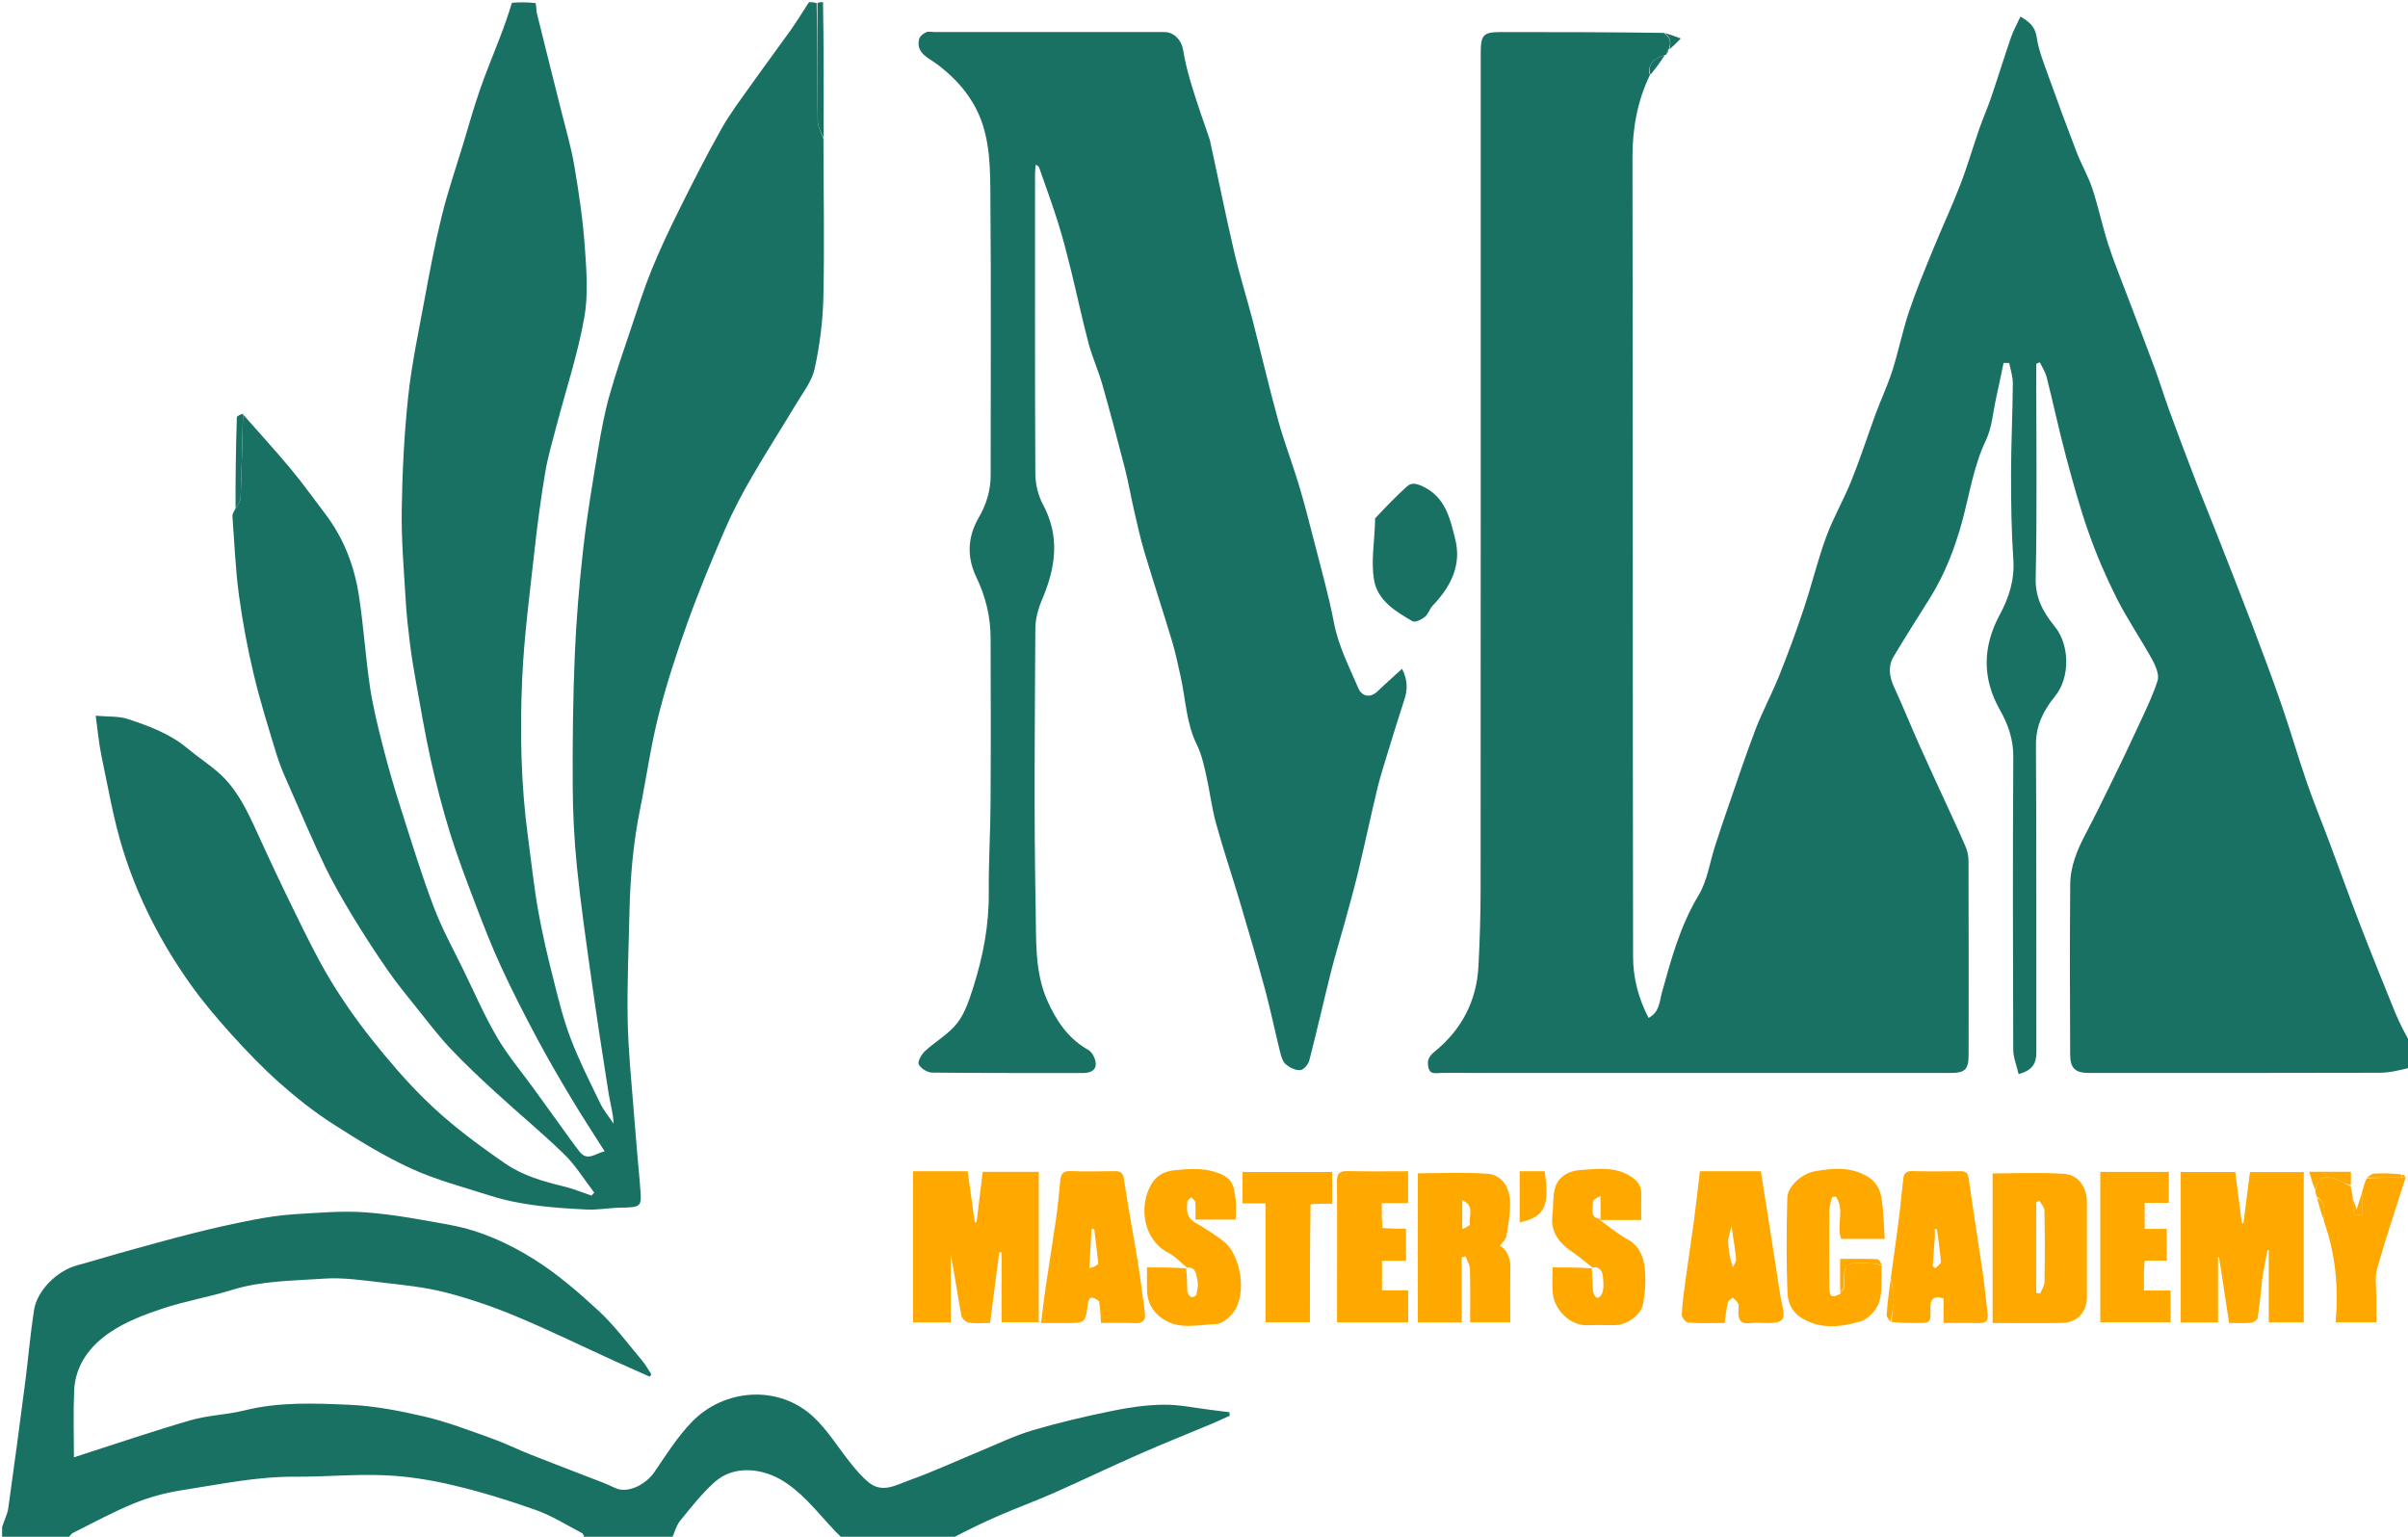 <svg width="47" height="30" viewBox="0 0 47 30" fill="none" xmlns="http://www.w3.org/2000/svg">
<g clip-path="url(#clip0_317_753)">
<path d="M32.204 1.462C31.958 1.973 31.862 2.507 31.863 3.079C31.873 8.28 31.866 13.481 31.875 18.681C31.875 19.091 31.981 19.493 32.177 19.871C32.391 19.761 32.39 19.552 32.438 19.377C32.619 18.722 32.795 18.072 33.153 17.478C33.325 17.193 33.372 16.831 33.478 16.506C33.559 16.256 33.642 16.007 33.728 15.76C33.905 15.252 34.072 14.74 34.265 14.238C34.403 13.881 34.586 13.542 34.728 13.187C34.9 12.758 35.06 12.324 35.206 11.885C35.362 11.42 35.476 10.94 35.645 10.479C35.783 10.104 35.988 9.753 36.137 9.381C36.31 8.951 36.452 8.508 36.612 8.073C36.717 7.79 36.846 7.517 36.937 7.231C37.057 6.853 37.134 6.461 37.26 6.085C37.396 5.678 37.563 5.28 37.725 4.882C37.9 4.454 38.096 4.035 38.262 3.605C38.4 3.248 38.506 2.878 38.632 2.516C38.702 2.313 38.791 2.116 38.86 1.913C38.994 1.519 39.117 1.121 39.252 0.727C39.299 0.593 39.37 0.467 39.436 0.324C39.599 0.42 39.721 0.511 39.753 0.727C39.79 0.977 39.887 1.22 39.973 1.46C40.153 1.965 40.339 2.469 40.532 2.97C40.625 3.212 40.758 3.439 40.84 3.685C40.958 4.042 41.034 4.413 41.149 4.77C41.261 5.115 41.399 5.451 41.527 5.79C41.703 6.254 41.882 6.717 42.054 7.183C42.156 7.46 42.243 7.744 42.344 8.023C42.505 8.463 42.67 8.903 42.839 9.341C42.98 9.71 43.132 10.075 43.276 10.444C43.502 11.02 43.73 11.596 43.95 12.175C44.147 12.696 44.344 13.217 44.526 13.743C44.702 14.251 44.851 14.768 45.026 15.276C45.164 15.676 45.326 16.067 45.474 16.463C45.668 16.98 45.852 17.5 46.051 18.014C46.276 18.598 46.509 19.177 46.745 19.756C46.828 19.957 46.928 20.151 47.031 20.334C47.041 20.488 47.041 20.656 47.041 20.843C46.843 20.89 46.644 20.942 46.446 20.942C44.556 20.948 42.667 20.946 40.777 20.946C40.509 20.946 40.407 20.86 40.406 20.585C40.4 19.479 40.398 18.373 40.407 17.268C40.409 16.91 40.546 16.585 40.712 16.271C40.906 15.903 41.087 15.529 41.27 15.155C41.411 14.867 41.551 14.577 41.685 14.284C41.836 13.956 42 13.632 42.112 13.29C42.15 13.175 42.075 12.999 42.007 12.876C41.786 12.474 41.524 12.093 41.317 11.684C41.108 11.27 40.923 10.839 40.768 10.401C40.596 9.914 40.459 9.413 40.325 8.913C40.188 8.399 40.077 7.877 39.947 7.361C39.921 7.26 39.859 7.168 39.814 7.072C39.791 7.082 39.767 7.093 39.744 7.103C39.744 7.178 39.744 7.253 39.744 7.328C39.744 8.649 39.762 9.971 39.733 11.292C39.724 11.683 39.888 11.962 40.104 12.228C40.403 12.596 40.406 13.231 40.11 13.593C39.891 13.862 39.736 14.157 39.738 14.537C39.751 16.54 39.742 18.543 39.746 20.545C39.747 20.763 39.667 20.895 39.4 20.969C39.362 20.802 39.296 20.648 39.295 20.493C39.288 18.588 39.285 16.682 39.296 14.777C39.298 14.435 39.198 14.148 39.035 13.859C38.688 13.246 38.694 12.627 39.032 12C39.209 11.672 39.324 11.321 39.297 10.925C39.259 10.374 39.252 9.819 39.252 9.266C39.253 8.671 39.282 8.076 39.287 7.48C39.288 7.349 39.241 7.218 39.217 7.086C39.18 7.086 39.143 7.085 39.106 7.085C39.058 7.315 39.011 7.545 38.96 7.774C38.899 8.05 38.88 8.348 38.761 8.596C38.522 9.097 38.444 9.639 38.302 10.164C38.157 10.699 37.96 11.209 37.666 11.68C37.431 12.056 37.191 12.431 36.963 12.812C36.849 13.003 36.873 13.201 36.965 13.403C37.143 13.791 37.303 14.187 37.477 14.577C37.64 14.944 37.81 15.306 37.977 15.671C38.108 15.957 38.242 16.242 38.366 16.531C38.402 16.616 38.422 16.715 38.422 16.807C38.426 18.066 38.425 19.325 38.424 20.583C38.424 20.879 38.358 20.946 38.067 20.946C34.755 20.946 31.443 20.946 28.132 20.945C28.037 20.945 27.915 20.988 27.881 20.843C27.853 20.718 27.875 20.631 27.997 20.533C28.522 20.108 28.822 19.548 28.857 18.861C28.883 18.358 28.899 17.852 28.899 17.348C28.902 11.91 28.901 6.472 28.901 1.034C28.901 0.679 28.952 0.626 29.296 0.626C30.347 0.626 31.398 0.627 32.474 0.642C32.62 0.736 32.613 0.846 32.573 0.964C32.573 0.964 32.572 0.961 32.561 0.966C32.541 1.002 32.532 1.032 32.523 1.062C32.523 1.062 32.519 1.075 32.499 1.072C32.252 1.145 32.152 1.289 32.204 1.462Z" fill="#187163"/>
<path d="M16.072 2.712C16.074 3.741 16.094 4.77 16.071 5.799C16.061 6.267 16 6.74 15.901 7.197C15.848 7.442 15.673 7.662 15.54 7.885C15.256 8.36 14.955 8.825 14.679 9.303C14.488 9.634 14.307 9.973 14.155 10.324C13.895 10.926 13.642 11.534 13.42 12.152C13.205 12.752 13.006 13.361 12.85 13.979C12.698 14.581 12.614 15.201 12.49 15.811C12.357 16.471 12.301 17.138 12.286 17.81C12.271 18.509 12.238 19.209 12.251 19.908C12.262 20.505 12.324 21.101 12.37 21.697C12.406 22.175 12.451 22.652 12.492 23.13C12.493 23.137 12.492 23.144 12.492 23.151C12.532 23.565 12.526 23.568 12.102 23.576C11.884 23.58 11.667 23.623 11.451 23.612C10.812 23.58 10.172 23.535 9.557 23.338C9.043 23.173 8.514 23.036 8.026 22.812C7.494 22.568 6.989 22.256 6.495 21.939C6.13 21.705 5.785 21.431 5.46 21.143C5.124 20.845 4.811 20.518 4.51 20.185C4.23 19.875 3.959 19.554 3.718 19.215C3.146 18.412 2.696 17.538 2.402 16.597C2.215 16 2.111 15.375 1.981 14.76C1.929 14.51 1.907 14.252 1.868 13.972C2.112 13.995 2.317 13.977 2.497 14.037C2.906 14.173 3.313 14.321 3.655 14.606C3.846 14.766 4.056 14.904 4.246 15.066C4.623 15.39 4.828 15.832 5.03 16.276C5.27 16.803 5.516 17.326 5.772 17.845C5.985 18.278 6.196 18.713 6.444 19.125C6.688 19.528 6.96 19.918 7.253 20.286C7.578 20.695 7.919 21.095 8.291 21.461C8.766 21.929 9.301 22.327 9.851 22.707C10.213 22.957 10.607 23.064 11.016 23.164C11.195 23.208 11.368 23.28 11.544 23.34C11.562 23.321 11.58 23.302 11.599 23.283C11.408 23.034 11.242 22.759 11.021 22.542C10.586 22.117 10.115 21.73 9.667 21.318C9.365 21.041 9.064 20.759 8.783 20.46C8.549 20.21 8.341 19.935 8.126 19.667C7.936 19.429 7.742 19.193 7.569 18.943C7.332 18.601 7.105 18.252 6.889 17.896C6.695 17.576 6.506 17.25 6.343 16.913C6.098 16.401 5.876 15.879 5.648 15.359C5.559 15.157 5.468 14.954 5.403 14.744C5.244 14.222 5.08 13.701 4.954 13.171C4.831 12.658 4.734 12.136 4.663 11.613C4.595 11.105 4.575 10.589 4.537 10.077C4.534 10.04 4.556 10.001 4.59 9.941C4.641 9.856 4.693 9.793 4.696 9.727C4.717 9.182 4.729 8.636 4.743 8.09C5.056 8.446 5.377 8.795 5.679 9.159C5.915 9.442 6.128 9.744 6.352 10.037C6.707 10.505 6.914 11.04 7.003 11.614C7.096 12.207 7.132 12.808 7.22 13.401C7.28 13.802 7.378 14.198 7.479 14.591C7.582 14.995 7.7 15.396 7.827 15.793C8.031 16.433 8.228 17.078 8.466 17.706C8.626 18.131 8.849 18.532 9.048 18.942C9.262 19.381 9.457 19.832 9.703 20.252C9.91 20.606 10.179 20.922 10.42 21.256C10.588 21.488 10.756 21.721 10.924 21.953C11.052 22.13 11.177 22.309 11.311 22.481C11.47 22.684 11.627 22.508 11.803 22.478C11.579 22.124 11.358 21.788 11.152 21.443C10.918 21.053 10.688 20.659 10.475 20.258C10.23 19.799 9.993 19.335 9.776 18.863C9.59 18.46 9.43 18.045 9.272 17.63C9.099 17.176 8.927 16.722 8.783 16.259C8.64 15.797 8.518 15.326 8.412 14.853C8.3 14.351 8.215 13.843 8.123 13.337C8.076 13.076 8.033 12.814 8 12.552C7.965 12.273 7.934 11.994 7.918 11.714C7.884 11.129 7.832 10.543 7.841 9.959C7.852 9.223 7.888 8.485 7.966 7.754C8.034 7.114 8.169 6.481 8.286 5.847C8.387 5.302 8.489 4.756 8.622 4.219C8.739 3.742 8.899 3.276 9.042 2.806C9.147 2.458 9.244 2.108 9.363 1.765C9.481 1.422 9.622 1.088 9.751 0.749C9.838 0.522 9.92 0.295 9.991 0.055C10.13 0.042 10.282 0.042 10.453 0.06C10.474 0.14 10.465 0.205 10.48 0.264C10.633 0.887 10.791 1.508 10.946 2.13C11.037 2.497 11.146 2.861 11.209 3.232C11.298 3.755 11.376 4.282 11.414 4.81C11.447 5.275 11.485 5.756 11.403 6.208C11.276 6.915 11.048 7.604 10.865 8.301C10.785 8.608 10.694 8.914 10.641 9.226C10.556 9.736 10.487 10.249 10.431 10.762C10.34 11.591 10.229 12.421 10.192 13.253C10.146 14.287 10.167 15.324 10.307 16.354C10.372 16.832 10.422 17.314 10.506 17.788C10.586 18.24 10.693 18.688 10.806 19.134C10.902 19.519 10.998 19.908 11.14 20.278C11.305 20.709 11.514 21.124 11.716 21.54C11.784 21.681 11.889 21.804 11.976 21.935C11.968 21.723 11.908 21.529 11.877 21.331C11.76 20.593 11.647 19.854 11.543 19.114C11.441 18.385 11.335 17.657 11.261 16.925C11.206 16.385 11.18 15.839 11.178 15.296C11.174 14.458 11.184 13.619 11.219 12.781C11.249 12.09 11.306 11.399 11.384 10.711C11.456 10.071 11.565 9.434 11.67 8.797C11.73 8.438 11.796 8.077 11.894 7.726C12.02 7.273 12.177 6.828 12.326 6.382C12.452 6.007 12.572 5.627 12.721 5.261C12.884 4.862 13.069 4.471 13.261 4.085C13.525 3.555 13.792 3.027 14.082 2.513C14.256 2.205 14.473 1.921 14.678 1.632C14.925 1.283 15.182 0.941 15.43 0.592C15.556 0.413 15.671 0.226 15.79 0.042C15.834 0.042 15.878 0.042 15.939 0.061C15.955 0.841 15.95 1.6 15.96 2.36C15.962 2.478 16.033 2.595 16.072 2.712Z" fill="#187163"/>
<path d="M0.041 29.812C0.082 29.676 0.145 29.564 0.161 29.445C0.277 28.623 0.386 27.799 0.493 26.976C0.553 26.509 0.592 26.04 0.664 25.575C0.723 25.195 1.109 24.808 1.508 24.7C1.779 24.628 2.046 24.543 2.315 24.468C2.797 24.335 3.277 24.199 3.761 24.077C4.15 23.979 4.542 23.89 4.936 23.814C5.206 23.762 5.481 23.72 5.756 23.703C6.219 23.676 6.687 23.633 7.147 23.668C7.701 23.71 8.252 23.815 8.8 23.916C9.387 24.026 9.933 24.274 10.432 24.589C10.883 24.873 11.296 25.23 11.69 25.595C11.999 25.883 12.254 26.23 12.528 26.555C12.599 26.639 12.653 26.739 12.714 26.831C12.703 26.845 12.691 26.86 12.68 26.874C12.46 26.776 12.24 26.68 12.021 26.581C11.374 26.286 10.734 25.973 10.078 25.699C9.63 25.512 9.168 25.352 8.699 25.231C8.297 25.128 7.879 25.085 7.465 25.038C7.081 24.994 6.691 24.934 6.309 24.962C5.713 25.004 5.11 25 4.526 25.182C4.081 25.32 3.616 25.398 3.173 25.545C2.821 25.662 2.46 25.799 2.154 26.005C1.764 26.267 1.468 26.642 1.447 27.151C1.428 27.581 1.443 28.013 1.443 28.449C2.211 28.202 2.961 27.946 3.722 27.725C4.061 27.627 4.426 27.619 4.77 27.534C5.45 27.364 6.14 27.394 6.824 27.424C7.317 27.446 7.812 27.543 8.295 27.656C8.732 27.759 9.156 27.923 9.581 28.074C9.843 28.167 10.093 28.291 10.352 28.394C10.727 28.544 11.106 28.686 11.483 28.833C11.656 28.9 11.832 28.963 11.998 29.044C12.262 29.174 12.618 28.962 12.767 28.745C13 28.405 13.222 28.049 13.505 27.757C14.134 27.109 15.197 27.022 15.882 27.665C16.163 27.93 16.37 28.275 16.616 28.579C16.719 28.706 16.827 28.834 16.953 28.937C17.224 29.16 17.5 28.985 17.753 28.895C18.218 28.73 18.669 28.519 19.127 28.33C19.468 28.189 19.803 28.026 20.154 27.922C20.665 27.771 21.186 27.65 21.707 27.543C22.036 27.475 22.375 27.426 22.709 27.422C23.017 27.418 23.325 27.486 23.633 27.523C23.754 27.537 23.874 27.554 23.995 27.569C23.997 27.592 24 27.614 24.003 27.637C23.892 27.687 23.782 27.74 23.67 27.787C23.191 27.988 22.709 28.179 22.235 28.388C21.677 28.633 21.127 28.898 20.569 29.145C20.216 29.301 19.853 29.433 19.498 29.587C19.184 29.723 18.877 29.874 18.58 30.03C17.878 30.042 17.163 30.042 16.442 30.032C16.058 29.665 15.767 29.225 15.315 28.93C14.889 28.652 14.321 28.595 13.944 28.936C13.697 29.16 13.486 29.427 13.275 29.688C13.196 29.786 13.164 29.923 13.111 30.042C12.546 30.042 11.982 30.042 11.413 30.031C11.394 29.99 11.387 29.943 11.362 29.93C11.062 29.773 10.77 29.588 10.453 29.476C9.921 29.287 9.379 29.12 8.83 28.991C8.394 28.888 7.943 28.817 7.496 28.799C6.918 28.775 6.336 28.832 5.756 28.828C5.015 28.823 4.295 28.976 3.57 29.088C3.249 29.137 2.927 29.222 2.627 29.344C2.216 29.51 1.824 29.725 1.426 29.924C1.382 29.946 1.354 30.002 1.319 30.042C0.893 30.042 0.467 30.042 0.041 30.042C0.041 29.97 0.041 29.901 0.041 29.812Z" fill="#187163"/>
<path d="M16.075 2.693C16.033 2.595 15.962 2.478 15.961 2.36C15.95 1.6 15.955 0.841 15.955 0.061C15.986 0.042 16.017 0.042 16.064 0.042C16.079 0.919 16.078 1.796 16.075 2.693Z" fill="#187163"/>
<path d="M23.613 2.728C23.773 3.457 23.916 4.172 24.081 4.883C24.187 5.342 24.329 5.792 24.448 6.249C24.617 6.901 24.769 7.557 24.948 8.207C25.064 8.628 25.222 9.037 25.349 9.456C25.457 9.815 25.55 10.179 25.643 10.543C25.779 11.079 25.932 11.612 26.036 12.155C26.124 12.613 26.333 13.016 26.512 13.434C26.583 13.6 26.746 13.628 26.878 13.503C27.033 13.356 27.192 13.214 27.365 13.056C27.486 13.291 27.471 13.477 27.407 13.67C27.296 14.008 27.192 14.349 27.087 14.69C27.017 14.921 26.942 15.152 26.885 15.386C26.755 15.931 26.638 16.48 26.508 17.025C26.428 17.358 26.334 17.689 26.244 18.02C26.157 18.338 26.058 18.653 25.978 18.973C25.834 19.549 25.704 20.128 25.555 20.703C25.535 20.78 25.443 20.887 25.378 20.891C25.285 20.898 25.171 20.84 25.096 20.776C25.036 20.725 25.007 20.625 24.986 20.541C24.885 20.135 24.802 19.724 24.693 19.321C24.539 18.749 24.371 18.18 24.202 17.611C24.049 17.096 23.876 16.586 23.733 16.067C23.648 15.755 23.611 15.43 23.539 15.114C23.494 14.917 23.448 14.715 23.36 14.537C23.154 14.119 23.144 13.659 23.046 13.218C22.994 12.988 22.948 12.755 22.88 12.529C22.704 11.943 22.513 11.362 22.337 10.776C22.26 10.518 22.202 10.254 22.141 9.991C22.076 9.708 22.027 9.421 21.955 9.14C21.815 8.593 21.669 8.047 21.515 7.503C21.437 7.232 21.319 6.972 21.246 6.699C21.12 6.223 21.019 5.741 20.901 5.263C20.825 4.955 20.746 4.647 20.651 4.345C20.539 3.985 20.407 3.632 20.284 3.276C20.276 3.254 20.264 3.235 20.213 3.217C20.21 3.28 20.202 3.343 20.202 3.406C20.202 5.353 20.198 7.3 20.208 9.247C20.209 9.45 20.263 9.673 20.358 9.85C20.692 10.474 20.606 11.075 20.345 11.691C20.267 11.872 20.209 12.079 20.208 12.275C20.198 14.104 20.179 15.933 20.215 17.761C20.227 18.353 20.192 18.975 20.444 19.538C20.617 19.926 20.851 20.279 21.242 20.496C21.32 20.539 21.385 20.674 21.387 20.768C21.39 20.901 21.274 20.947 21.142 20.947C20.16 20.945 19.177 20.95 18.195 20.939C18.102 20.938 17.973 20.859 17.933 20.779C17.905 20.726 17.985 20.584 18.053 20.521C18.258 20.33 18.518 20.187 18.686 19.969C18.84 19.769 18.923 19.504 19.002 19.256C19.189 18.663 19.305 18.058 19.299 17.429C19.294 16.841 19.331 16.253 19.334 15.664C19.341 14.594 19.338 13.523 19.335 12.452C19.333 12.033 19.236 11.639 19.052 11.257C18.871 10.879 18.883 10.484 19.101 10.109C19.249 9.854 19.336 9.579 19.336 9.28C19.336 7.417 19.346 5.553 19.33 3.69C19.325 3.121 19.3 2.54 18.999 2.026C18.815 1.711 18.567 1.459 18.272 1.24C18.124 1.131 17.875 1.037 17.939 0.763C17.952 0.71 18.019 0.654 18.074 0.631C18.126 0.608 18.195 0.626 18.257 0.626C19.748 0.626 21.239 0.626 22.73 0.626C22.917 0.626 23.062 0.786 23.092 0.972C23.13 1.204 23.188 1.435 23.257 1.66C23.364 2.014 23.488 2.362 23.613 2.728Z" fill="#187163"/>
<path d="M26.84 10.119C27.046 9.9 27.245 9.691 27.459 9.498C27.547 9.417 27.639 9.435 27.766 9.494C28.21 9.7 28.3 10.114 28.402 10.517C28.535 11.042 28.31 11.458 27.961 11.826C27.902 11.888 27.878 11.989 27.814 12.04C27.748 12.093 27.623 12.157 27.572 12.128C27.236 11.938 26.882 11.718 26.817 11.311C26.76 10.957 26.826 10.584 26.837 10.22C26.838 10.192 26.839 10.164 26.84 10.119Z" fill="#187163"/>
<path d="M4.742 8.075C4.729 8.636 4.717 9.182 4.696 9.727C4.693 9.793 4.641 9.856 4.598 9.926C4.595 9.337 4.604 8.743 4.623 8.149C4.624 8.118 4.699 8.09 4.742 8.075Z" fill="#187163"/>
<path d="M32.217 1.456C32.152 1.289 32.252 1.145 32.493 1.074C32.415 1.202 32.322 1.326 32.217 1.456Z" fill="#187163"/>
<path d="M32.587 0.962C32.613 0.846 32.62 0.736 32.493 0.646C32.579 0.667 32.67 0.701 32.806 0.751C32.721 0.838 32.661 0.899 32.587 0.962Z" fill="#187163"/>
<path d="M32.532 1.055C32.532 1.032 32.541 1.002 32.563 0.967C32.564 0.991 32.553 1.019 32.532 1.055Z" fill="#187163"/>
<g clip-path="url(#clip1_317_753)">
<path d="M18.549 22.865C18.665 22.865 18.76 22.865 18.887 22.865C18.933 23.201 18.98 23.531 19.026 23.861C19.037 23.861 19.049 23.861 19.061 23.861C19.1 23.536 19.14 23.211 19.18 22.876C19.545 22.876 19.905 22.876 20.275 22.876C20.275 23.856 20.275 24.826 20.275 25.812C20.041 25.812 19.805 25.812 19.549 25.812C19.549 25.36 19.549 24.904 19.549 24.449C19.534 24.448 19.519 24.447 19.504 24.445C19.445 24.9 19.386 25.354 19.325 25.827C19.184 25.827 19.046 25.841 18.913 25.821C18.856 25.812 18.775 25.74 18.765 25.685C18.692 25.292 18.635 24.895 18.558 24.498C18.558 24.934 18.558 25.369 18.558 25.815C18.302 25.815 18.066 25.815 17.82 25.815C17.82 24.837 17.82 23.867 17.82 22.865C18.055 22.865 18.292 22.865 18.549 22.865Z" fill="#FEA800"/>
<path d="M44.155 24.961C44.127 25.231 44.104 25.483 44.065 25.732C44.059 25.77 43.982 25.819 43.934 25.823C43.799 25.835 43.661 25.827 43.508 25.827C43.442 25.393 43.377 24.966 43.312 24.539C43.306 24.539 43.299 24.538 43.292 24.538C43.292 24.961 43.292 25.383 43.292 25.816C43.042 25.816 42.811 25.816 42.564 25.816C42.564 24.846 42.564 23.87 42.564 22.88C42.903 22.88 43.249 22.88 43.629 22.88C43.67 23.207 43.713 23.542 43.756 23.877C43.767 23.878 43.778 23.88 43.788 23.881C43.83 23.554 43.872 23.226 43.915 22.881C44.259 22.881 44.604 22.881 44.965 22.881C44.965 23.849 44.965 24.825 44.965 25.814C44.746 25.814 44.524 25.814 44.282 25.814C44.282 25.344 44.282 24.876 44.282 24.408C44.273 24.407 44.264 24.407 44.256 24.407C44.222 24.585 44.189 24.763 44.155 24.961Z" fill="#FEA800"/>
<path d="M40.733 24.159C40.733 24.561 40.734 24.943 40.733 25.325C40.733 25.606 40.546 25.818 40.261 25.825C39.809 25.835 39.357 25.827 38.892 25.827C38.892 24.841 38.892 23.866 38.892 22.907C39.358 22.907 39.827 22.884 40.292 22.916C40.571 22.935 40.733 23.184 40.733 23.471C40.733 23.693 40.733 23.916 40.733 24.159ZM39.744 24.885C39.744 25.003 39.744 25.121 39.744 25.239C39.77 25.243 39.796 25.247 39.822 25.251C39.851 25.177 39.904 25.103 39.905 25.028C39.913 24.563 39.913 24.098 39.904 23.633C39.903 23.568 39.841 23.504 39.806 23.439C39.786 23.45 39.765 23.461 39.744 23.471C39.744 23.929 39.744 24.387 39.744 24.885Z" fill="#FEA800"/>
<path d="M28.53 25.285C28.53 25.471 28.53 25.637 28.53 25.815C28.239 25.815 27.962 25.815 27.674 25.815C27.674 24.839 27.674 23.868 27.674 22.905C28.124 22.905 28.579 22.88 29.029 22.914C29.326 22.937 29.482 23.187 29.475 23.522C29.47 23.725 29.44 23.928 29.403 24.128C29.391 24.194 29.324 24.251 29.278 24.318C29.422 24.407 29.483 24.565 29.48 24.761C29.474 25.108 29.478 25.454 29.478 25.814C29.216 25.814 28.967 25.814 28.695 25.814C28.695 25.466 28.7 25.12 28.691 24.775C28.688 24.691 28.636 24.608 28.607 24.525C28.581 24.532 28.556 24.538 28.53 24.545C28.53 24.785 28.53 25.024 28.53 25.285ZM28.692 23.905C28.654 23.753 28.799 23.543 28.541 23.429C28.541 23.631 28.541 23.806 28.541 23.994C28.594 23.973 28.637 23.956 28.692 23.905Z" fill="#FEA800"/>
<path d="M21.455 25.405C21.313 25.294 21.251 25.313 21.233 25.455C21.185 25.827 21.185 25.827 20.805 25.827C20.655 25.827 20.505 25.827 20.319 25.827C20.351 25.581 20.377 25.348 20.411 25.117C20.477 24.673 20.55 24.23 20.613 23.786C20.648 23.536 20.672 23.285 20.696 23.033C20.708 22.906 20.763 22.858 20.893 22.862C21.181 22.871 21.469 22.868 21.758 22.863C21.873 22.862 21.919 22.895 21.938 23.024C22.018 23.561 22.121 24.095 22.207 24.631C22.261 24.96 22.3 25.292 22.346 25.623C22.366 25.773 22.31 25.838 22.152 25.83C21.934 25.819 21.716 25.827 21.49 25.827C21.482 25.678 21.474 25.549 21.455 25.405ZM21.438 24.671C21.411 24.444 21.384 24.217 21.358 23.991C21.34 23.992 21.323 23.993 21.305 23.994C21.291 24.236 21.278 24.479 21.262 24.757C21.342 24.734 21.388 24.721 21.438 24.671Z" fill="#FEA800"/>
<path d="M34.755 25.329C34.765 25.387 34.774 25.426 34.783 25.466C34.856 25.758 34.804 25.827 34.513 25.828C34.396 25.828 34.278 25.816 34.163 25.83C33.973 25.853 33.919 25.759 33.93 25.59C33.933 25.542 33.945 25.486 33.926 25.446C33.905 25.4 33.854 25.366 33.816 25.328C33.785 25.36 33.733 25.388 33.724 25.426C33.696 25.551 33.683 25.679 33.661 25.827C33.428 25.827 33.189 25.836 32.952 25.82C32.904 25.817 32.822 25.717 32.825 25.666C32.837 25.428 32.871 25.191 32.903 24.954C32.955 24.576 33.014 24.199 33.064 23.822C33.106 23.506 33.14 23.19 33.179 22.865C33.525 22.865 33.841 22.865 34.156 22.865C34.224 22.865 34.292 22.865 34.369 22.865C34.499 23.688 34.627 24.499 34.755 25.329ZM33.823 24.741C33.845 24.687 33.89 24.63 33.885 24.577C33.867 24.378 33.831 24.181 33.796 23.937C33.765 24.072 33.727 24.158 33.731 24.242C33.737 24.409 33.766 24.575 33.823 24.741Z" fill="#FEA800"/>
<path d="M36.727 24.701C36.716 24.941 36.747 25.196 36.678 25.418C36.63 25.572 36.463 25.753 36.314 25.796C35.933 25.906 35.537 25.96 35.158 25.725C34.968 25.607 34.898 25.418 34.89 25.249C34.863 24.63 34.87 24.009 34.885 23.39C34.891 23.152 35.174 22.907 35.426 22.864C35.782 22.805 36.13 22.771 36.465 22.977C36.636 23.082 36.7 23.24 36.727 23.41C36.766 23.659 36.768 23.915 36.787 24.185C36.49 24.185 36.213 24.185 35.935 24.185C35.838 23.923 36.012 23.607 35.833 23.36C35.809 23.362 35.784 23.364 35.76 23.366C35.741 23.45 35.707 23.534 35.706 23.618C35.701 24.119 35.701 24.619 35.705 25.12C35.706 25.318 35.752 25.348 35.92 25.256C35.956 25.214 35.974 25.187 35.992 25.141C35.992 24.647 35.992 24.645 36.466 24.661C36.553 24.664 36.64 24.687 36.727 24.701Z" fill="#FEA800"/>
<path d="M36.906 24.943C36.959 24.559 37.014 24.175 37.063 23.79C37.096 23.532 37.118 23.273 37.148 23.015C37.16 22.917 37.201 22.859 37.319 22.862C37.635 22.87 37.951 22.868 38.267 22.864C38.381 22.862 38.413 22.91 38.428 23.023C38.512 23.629 38.611 24.233 38.699 24.839C38.738 25.11 38.764 25.382 38.795 25.653C38.809 25.774 38.763 25.833 38.633 25.829C38.408 25.823 38.182 25.827 37.935 25.827C37.935 25.66 37.935 25.503 37.935 25.348C37.73 25.287 37.674 25.363 37.679 25.547C37.688 25.827 37.679 25.827 37.411 25.827C37.253 25.827 37.095 25.827 36.919 25.806C36.922 25.65 36.962 25.513 36.963 25.377C36.964 25.233 36.927 25.088 36.906 24.943ZM37.765 24.153C37.751 24.341 37.737 24.53 37.723 24.719C37.741 24.732 37.759 24.746 37.776 24.759C37.814 24.716 37.886 24.67 37.883 24.63C37.867 24.416 37.832 24.203 37.804 23.99C37.791 23.992 37.778 23.993 37.765 23.995C37.765 24.036 37.765 24.077 37.765 24.153Z" fill="#FEA800"/>
<path d="M23.166 24.745C23.048 24.649 22.942 24.528 22.81 24.46C22.316 24.206 22.222 23.565 22.465 23.129C22.568 22.946 22.729 22.864 22.924 22.845C23.245 22.813 23.562 22.788 23.874 22.942C24.082 23.045 24.088 23.222 24.115 23.397C24.134 23.526 24.118 23.66 24.118 23.808C23.863 23.808 23.613 23.808 23.334 23.808C23.334 23.699 23.34 23.584 23.33 23.47C23.327 23.435 23.277 23.404 23.248 23.371C23.223 23.4 23.179 23.426 23.175 23.458C23.154 23.62 23.159 23.77 23.329 23.868C23.515 23.974 23.695 24.092 23.867 24.219C24.226 24.484 24.346 25.276 24.07 25.624C23.988 25.729 23.846 25.846 23.729 25.849C23.383 25.858 23.022 25.968 22.694 25.745C22.484 25.602 22.387 25.411 22.387 25.161C22.387 25.03 22.387 24.899 22.387 24.742C22.644 24.742 22.889 24.742 23.152 24.76C23.171 24.923 23.166 25.068 23.174 25.212C23.177 25.25 23.212 25.3 23.246 25.318C23.269 25.331 23.344 25.304 23.348 25.285C23.367 25.194 23.395 25.092 23.373 25.006C23.346 24.898 23.358 24.73 23.166 24.745Z" fill="#FEA800"/>
<path d="M31.082 24.745C30.956 24.646 30.836 24.54 30.703 24.451C30.442 24.274 30.257 24.064 30.301 23.717C30.324 23.536 30.302 23.342 30.358 23.173C30.43 22.958 30.63 22.855 30.847 22.841C31.188 22.819 31.534 22.765 31.851 22.979C31.981 23.067 32.038 23.166 32.035 23.316C32.032 23.475 32.034 23.634 32.034 23.816C31.78 23.816 31.532 23.816 31.223 23.816C31.438 23.968 31.593 24.1 31.768 24.195C31.984 24.313 32.072 24.516 32.099 24.726C32.13 24.96 32.114 25.208 32.073 25.442C32.032 25.675 31.757 25.865 31.523 25.869C31.345 25.872 31.166 25.862 30.988 25.871C30.661 25.887 30.331 25.579 30.305 25.224C30.293 25.073 30.303 24.92 30.303 24.742C30.56 24.742 30.805 24.742 31.068 24.76C31.087 24.916 31.075 25.055 31.092 25.19C31.102 25.265 31.16 25.408 31.249 25.287C31.313 25.201 31.298 25.039 31.285 24.915C31.274 24.816 31.221 24.714 31.082 24.745ZM31.089 23.448C31.11 23.578 31.002 23.767 31.24 23.798C31.24 23.655 31.24 23.514 31.24 23.348C31.181 23.376 31.142 23.395 31.089 23.448Z" fill="#FEA800"/>
<path d="M26.983 23.972C27.14 23.986 27.284 23.986 27.443 23.986C27.443 24.196 27.443 24.393 27.443 24.613C27.293 24.613 27.139 24.613 26.974 24.613C26.974 24.812 26.974 24.99 26.974 25.19C27.136 25.19 27.303 25.19 27.485 25.19C27.485 25.409 27.485 25.605 27.485 25.815C27.029 25.815 26.574 25.815 26.097 25.815C26.097 25.645 26.097 25.48 26.097 25.316C26.097 24.566 26.101 23.815 26.095 23.065C26.093 22.91 26.143 22.859 26.296 22.862C26.687 22.871 27.078 22.865 27.484 22.865C27.484 23.07 27.484 23.267 27.484 23.486C27.32 23.486 27.152 23.486 26.969 23.486C26.969 23.657 26.969 23.808 26.983 23.972Z" fill="#FEA800"/>
<path d="M41.846 24.83C41.846 24.96 41.846 25.069 41.846 25.193C42.024 25.193 42.187 25.193 42.366 25.193C42.366 25.404 42.366 25.601 42.366 25.813C41.918 25.813 41.462 25.813 40.994 25.813C40.994 24.839 40.994 23.864 40.994 22.877C41.437 22.877 41.879 22.877 42.331 22.877C42.331 23.076 42.331 23.267 42.331 23.481C42.181 23.481 42.027 23.481 41.86 23.481C41.86 23.658 41.86 23.813 41.86 23.99C42.002 23.99 42.142 23.99 42.291 23.99C42.291 24.204 42.291 24.395 42.291 24.609C42.151 24.609 42.011 24.609 41.859 24.609C41.854 24.69 41.85 24.75 41.846 24.83Z" fill="#FEA800"/>
<path d="M25.58 23.511C25.567 24.283 25.567 25.04 25.567 25.812C25.276 25.812 25 25.812 24.701 25.812C24.701 25.048 24.701 24.281 24.701 23.493C24.541 23.493 24.401 23.493 24.252 23.493C24.252 23.279 24.252 23.087 24.252 22.88C24.83 22.88 25.41 22.88 26.002 22.88C26.002 23.075 26.002 23.272 26.002 23.497C25.863 23.497 25.728 23.497 25.58 23.511Z" fill="#FEA800"/>
<path d="M45.222 23.367C45.21 23.335 45.198 23.303 45.192 23.244C45.227 23.028 45.344 22.95 45.517 22.995C45.643 23.028 45.759 23.102 45.88 23.157C45.896 23.228 45.912 23.299 45.923 23.401C45.927 23.523 45.927 23.616 45.952 23.702C45.957 23.722 46.049 23.717 46.102 23.723C46.101 23.576 46.1 23.429 46.1 23.282C46.123 23.194 46.145 23.106 46.194 23.004C46.439 22.99 46.657 22.99 46.889 22.99C46.918 22.99 46.935 22.99 46.952 22.99C46.765 23.581 46.566 24.169 46.398 24.765C46.348 24.939 46.383 25.137 46.382 25.324C46.38 25.483 46.382 25.642 46.382 25.814C46.12 25.814 45.871 25.814 45.588 25.814C45.646 25.144 45.589 24.489 45.356 23.831C45.375 23.637 45.396 23.47 45.222 23.367Z" fill="#FEA800"/>
<path d="M29.93 22.865C30.018 22.865 30.085 22.865 30.151 22.865C30.23 23.468 30.208 23.753 29.661 23.862C29.661 23.538 29.661 23.216 29.661 22.865C29.739 22.865 29.825 22.865 29.93 22.865Z" fill="#FEA800"/>
<path d="M45.883 23.139C45.759 23.102 45.643 23.028 45.517 22.995C45.344 22.95 45.227 23.028 45.19 23.23C45.147 23.127 45.112 23.012 45.071 22.875C45.368 22.875 45.616 22.875 45.886 22.875C45.886 22.96 45.886 23.04 45.883 23.139Z" fill="#FEA800"/>
<path d="M36.733 24.688C36.64 24.687 36.553 24.664 36.466 24.661C35.992 24.645 35.992 24.647 35.983 25.146C35.954 25.18 35.935 25.191 35.916 25.201C35.916 25.001 35.916 24.801 35.916 24.576C36.16 24.576 36.397 24.572 36.634 24.581C36.67 24.582 36.704 24.642 36.733 24.688Z" fill="#FEA800"/>
<path d="M46.097 23.298C46.1 23.429 46.101 23.576 46.102 23.723C46.049 23.717 45.957 23.722 45.952 23.703C45.927 23.617 45.927 23.523 45.924 23.418C45.95 23.464 45.97 23.526 45.997 23.611C46.033 23.5 46.063 23.407 46.097 23.298Z" fill="#FEA800"/>
<path d="M36.903 24.96C36.927 25.088 36.964 25.232 36.963 25.377C36.962 25.513 36.922 25.65 36.899 25.803C36.873 25.767 36.82 25.712 36.824 25.661C36.84 25.432 36.873 25.205 36.903 24.96Z" fill="#FEA800"/>
<path d="M46.876 22.99C46.658 22.99 46.439 22.99 46.201 22.99C46.236 22.962 46.289 22.914 46.344 22.911C46.508 22.9 46.673 22.907 46.857 22.924C46.876 22.956 46.876 22.973 46.876 22.99Z" fill="#FEA800"/>
<path d="M45.224 23.385C45.396 23.47 45.375 23.637 45.355 23.814C45.306 23.685 45.267 23.544 45.224 23.385Z" fill="#FEA800"/>
<path d="M35.914 25.212C35.935 25.191 35.954 25.18 35.983 25.165C35.974 25.187 35.956 25.214 35.928 25.242C35.915 25.236 35.913 25.229 35.914 25.212Z" fill="#FEA800"/>
<path d="M46.889 22.99C46.876 22.973 46.876 22.956 46.876 22.927C46.903 22.93 46.93 22.945 46.955 22.976C46.935 22.99 46.918 22.99 46.889 22.99Z" fill="#FEA800"/>
</g>
</g>
<defs>
<clipPath id="clip0_317_753">
<rect width="47" height="30" fill="white"/>
</clipPath>
<clipPath id="clip1_317_753">
<rect width="31.746" height="4.715" fill="white" transform="translate(16.409 22.03)"/>
</clipPath>
</defs>
</svg>
